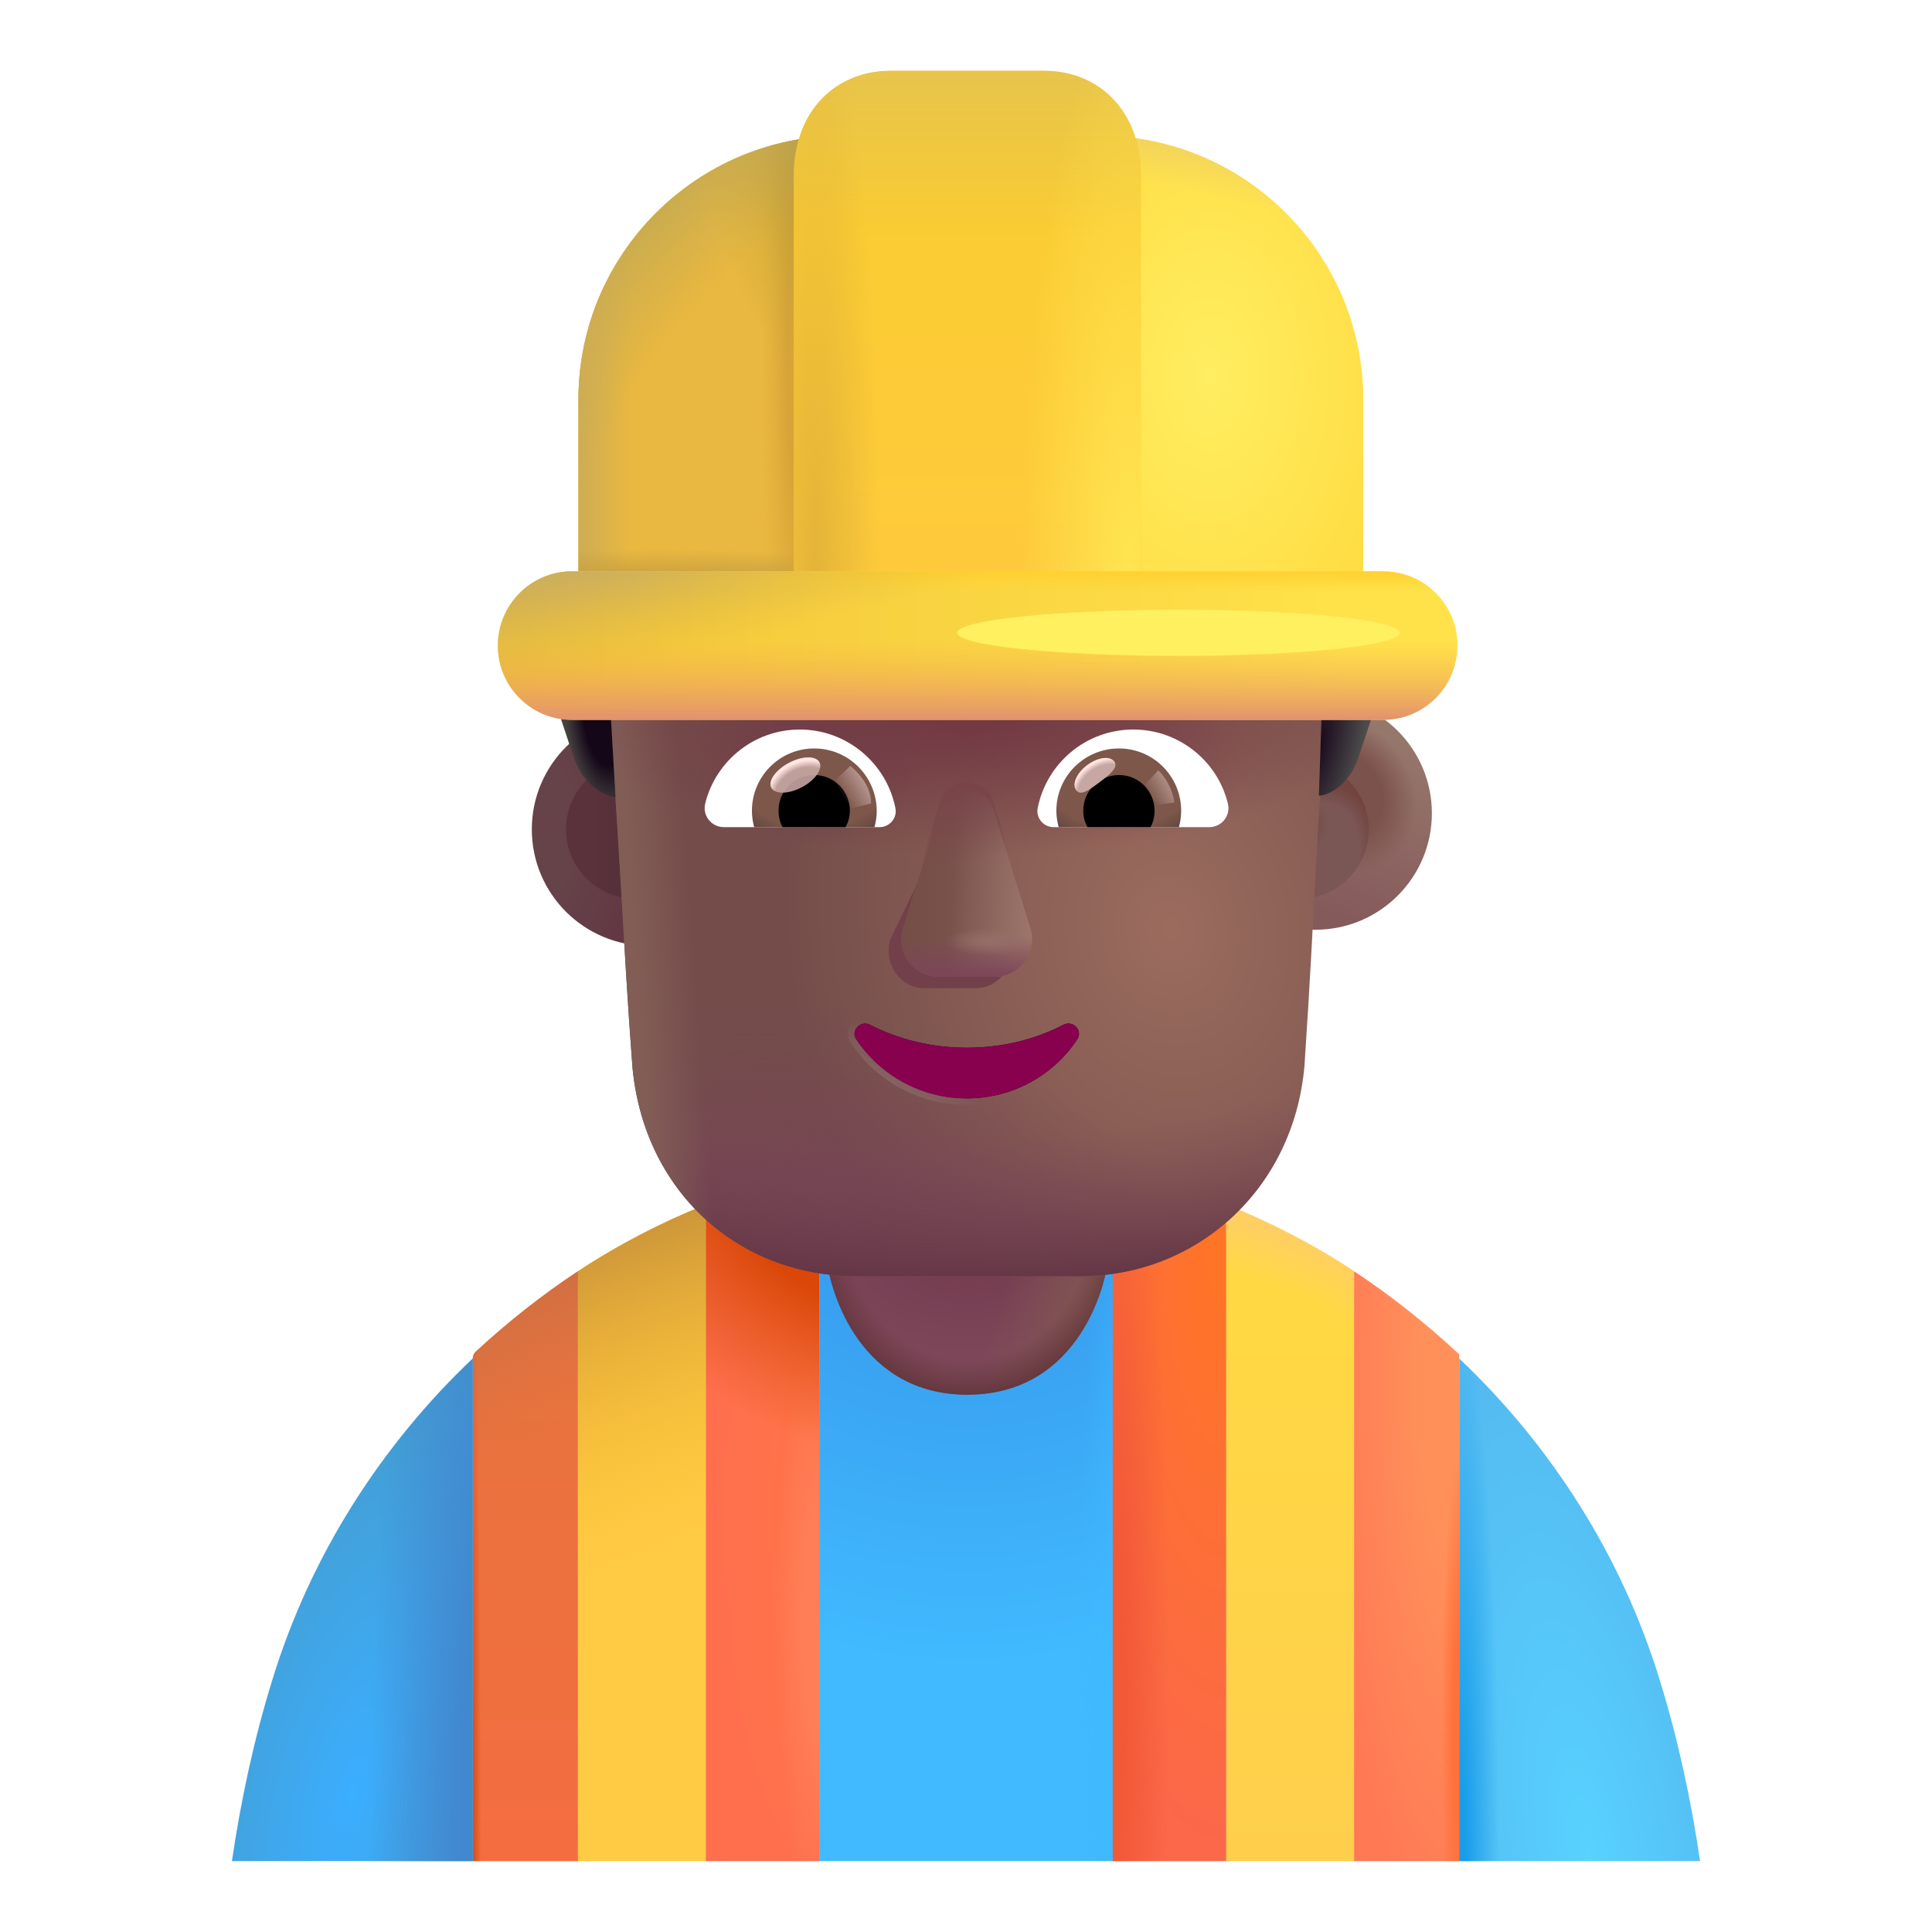 <svg viewBox="1 1 30 30" xmlns="http://www.w3.org/2000/svg">
<path d="M16.021 19.289C15.241 19.289 14.471 19.369 13.721 19.519V29.899H18.301V19.519C17.561 19.369 16.801 19.289 16.021 19.289Z" fill="url(#paint0_radial_4002_2953)"/>
<path d="M16.021 19.289C15.241 19.289 14.471 19.369 13.721 19.519V29.899H18.301V19.519C17.561 19.369 16.801 19.289 16.021 19.289Z" fill="url(#paint1_radial_4002_2953)"/>
<path d="M13.721 19.167C13.113 19.302 12.525 19.477 11.958 19.705V29.899H13.721V19.167Z" fill="url(#paint2_radial_4002_2953)"/>
<path d="M13.721 19.167C13.113 19.302 12.525 19.477 11.958 19.705V29.899H13.721V19.167Z" fill="url(#paint3_radial_4002_2953)"/>
<path d="M13.721 19.167C13.113 19.302 12.525 19.477 11.958 19.705V29.899H13.721V19.167Z" fill="url(#paint4_radial_4002_2953)"/>
<path d="M18.279 19.167C18.887 19.302 19.474 19.477 20.042 19.705V29.899H18.279V19.167Z" fill="url(#paint5_radial_4002_2953)"/>
<path d="M18.279 19.167C18.887 19.302 19.474 19.477 20.042 19.705V29.899H18.279V19.167Z" fill="url(#paint6_radial_4002_2953)"/>
<path d="M8.389 21.987C8.358 22.015 8.341 22.055 8.341 22.096V29.899H9.975V20.739C9.415 21.11 8.883 21.529 8.389 21.987Z" fill="url(#paint7_linear_4002_2953)"/>
<path d="M8.389 21.987C8.358 22.015 8.341 22.055 8.341 22.096V29.899H9.975V20.739C9.415 21.11 8.883 21.529 8.389 21.987Z" fill="url(#paint8_radial_4002_2953)"/>
<path d="M8.389 21.987C8.358 22.015 8.341 22.055 8.341 22.096V29.899H9.975V20.739C9.415 21.11 8.883 21.529 8.389 21.987Z" fill="url(#paint9_radial_4002_2953)"/>
<path d="M23.659 22.031V29.899H22.025V20.739C22.603 21.122 23.151 21.556 23.659 22.031Z" fill="url(#paint10_radial_4002_2953)"/>
<path d="M23.659 22.031V29.899H22.025V20.739C22.603 21.122 23.151 21.556 23.659 22.031Z" fill="url(#paint11_radial_4002_2953)"/>
<path d="M9.975 20.739V29.899H11.958V19.705C11.26 19.985 10.603 20.326 9.975 20.739Z" fill="#FFCA44"/>
<path d="M9.975 20.739V29.899H11.958V19.705C11.26 19.985 10.603 20.326 9.975 20.739Z" fill="url(#paint12_radial_4002_2953)"/>
<path d="M22.025 20.739V29.899H20.042V19.705C20.74 19.985 21.397 20.326 22.025 20.739Z" fill="url(#paint13_linear_4002_2953)"/>
<path d="M22.025 20.739V29.899H20.042V19.705C20.74 19.985 21.397 20.326 22.025 20.739Z" fill="url(#paint14_radial_4002_2953)"/>
<path d="M4.601 29.899C4.741 28.953 4.941 28.018 5.22 27.113C5.82 25.139 6.932 23.431 8.341 22.095V29.899H4.601Z" fill="url(#paint15_radial_4002_2953)"/>
<path d="M4.601 29.899C4.741 28.953 4.941 28.018 5.22 27.113C5.82 25.139 6.932 23.431 8.341 22.095V29.899H4.601Z" fill="url(#paint16_radial_4002_2953)"/>
<path d="M27.399 29.899C27.259 28.953 27.059 28.018 26.78 27.113C26.18 25.139 25.068 23.431 23.659 22.095V29.899H27.399Z" fill="url(#paint17_radial_4002_2953)"/>
<path d="M27.399 29.899C27.259 28.953 27.059 28.018 26.78 27.113C26.18 25.139 25.068 23.431 23.659 22.095V29.899H27.399Z" fill="url(#paint18_radial_4002_2953)"/>
<path d="M13.81 20.376C13.87 21.136 14.395 22.657 16.021 22.657C17.647 22.657 18.172 21.136 18.232 20.376H13.81Z" fill="url(#paint19_radial_4002_2953)"/>
<path d="M13.81 20.376C13.87 21.136 14.395 22.657 16.021 22.657C17.647 22.657 18.172 21.136 18.232 20.376H13.81Z" fill="url(#paint20_radial_4002_2953)"/>
<path d="M13.81 20.376C13.87 21.136 14.395 22.657 16.021 22.657C17.647 22.657 18.172 21.136 18.232 20.376H13.81Z" fill="url(#paint21_radial_4002_2953)"/>
<g filter="url(#filter0_i_4002_2953)">
<circle cx="10.867" cy="13.878" r="1.809" fill="url(#paint22_radial_4002_2953)"/>
</g>
<g filter="url(#filter1_f_4002_2953)">
<circle cx="10.867" cy="13.878" r="1.078" fill="url(#paint23_linear_4002_2953)"/>
</g>
<g filter="url(#filter2_i_4002_2953)">
<circle cx="21.175" cy="13.878" r="1.809" fill="url(#paint24_linear_4002_2953)"/>
<circle cx="21.175" cy="13.878" r="1.809" fill="url(#paint25_radial_4002_2953)"/>
</g>
<g filter="url(#filter3_f_4002_2953)">
<circle cx="21.175" cy="13.878" r="1.078" fill="#7A5654"/>
<circle cx="21.175" cy="13.878" r="1.078" fill="url(#paint26_radial_4002_2953)"/>
<circle cx="21.175" cy="13.878" r="1.078" fill="url(#paint27_radial_4002_2953)"/>
</g>
<path d="M10.423 11.655C10.423 11.367 10.539 11.02 10.772 10.847L10.946 10.673C11.237 10.442 11.353 10.095 11.353 9.749V8.824C11.353 8.535 11.527 8.304 11.818 8.246C12.515 8.073 13.968 7.784 16.06 7.784C18.152 7.784 19.605 8.073 20.303 8.246C20.535 8.304 20.768 8.535 20.768 8.824V9.749C20.768 10.095 20.942 10.442 21.174 10.673C21.718 11.054 21.685 11.264 21.639 11.713C21.435 13.748 21.437 14.847 21.255 17.562C21.081 19.479 19.574 20.816 17.776 20.816H14.298C12.443 20.816 10.994 19.479 10.82 17.562C10.669 15.594 10.603 13.62 10.423 11.655Z" fill="url(#paint28_radial_4002_2953)"/>
<path d="M10.423 11.655C10.423 11.367 10.539 11.02 10.772 10.847L10.946 10.673C11.237 10.442 11.353 10.095 11.353 9.749V8.824C11.353 8.535 11.527 8.304 11.818 8.246C12.515 8.073 13.968 7.784 16.06 7.784C18.152 7.784 19.605 8.073 20.303 8.246C20.535 8.304 20.768 8.535 20.768 8.824V9.749C20.768 10.095 20.942 10.442 21.174 10.673C21.718 11.054 21.685 11.264 21.639 11.713C21.435 13.748 21.437 14.847 21.255 17.562C21.081 19.479 19.574 20.816 17.776 20.816H14.298C12.443 20.816 10.994 19.479 10.82 17.562C10.669 15.594 10.603 13.62 10.423 11.655Z" fill="url(#paint29_radial_4002_2953)"/>
<path d="M10.423 11.655C10.423 11.367 10.539 11.02 10.772 10.847L10.946 10.673C11.237 10.442 11.353 10.095 11.353 9.749V8.824C11.353 8.535 11.527 8.304 11.818 8.246C12.515 8.073 13.968 7.784 16.06 7.784C18.152 7.784 19.605 8.073 20.303 8.246C20.535 8.304 20.768 8.535 20.768 8.824V9.749C20.768 10.095 20.942 10.442 21.174 10.673C21.718 11.054 21.685 11.264 21.639 11.713C21.435 13.748 21.437 14.847 21.255 17.562C21.081 19.479 19.574 20.816 17.776 20.816H14.298C12.443 20.816 10.994 19.479 10.82 17.562C10.669 15.594 10.603 13.62 10.423 11.655Z" fill="url(#paint30_radial_4002_2953)"/>
<path d="M10.423 11.655C10.423 11.367 10.539 11.02 10.772 10.847L10.946 10.673C11.237 10.442 11.353 10.095 11.353 9.749V8.824C11.353 8.535 11.527 8.304 11.818 8.246C12.515 8.073 13.968 7.784 16.06 7.784C18.152 7.784 19.605 8.073 20.303 8.246C20.535 8.304 20.768 8.535 20.768 8.824V9.749C20.768 10.095 20.942 10.442 21.174 10.673C21.718 11.054 21.685 11.264 21.639 11.713C21.435 13.748 21.437 14.847 21.255 17.562C21.081 19.479 19.574 20.816 17.776 20.816H14.298C12.443 20.816 10.994 19.479 10.82 17.562C10.669 15.594 10.603 13.62 10.423 11.655Z" fill="url(#paint31_radial_4002_2953)"/>
<path d="M10.423 11.655C10.423 11.367 10.539 11.02 10.772 10.847L10.946 10.673C11.237 10.442 11.353 10.095 11.353 9.749V8.824C11.353 8.535 11.527 8.304 11.818 8.246C12.515 8.073 13.968 7.784 16.06 7.784C18.152 7.784 19.605 8.073 20.303 8.246C20.535 8.304 20.768 8.535 20.768 8.824V9.749C20.768 10.095 20.942 10.442 21.174 10.673C21.718 11.054 21.685 11.264 21.639 11.713C21.435 13.748 21.437 14.847 21.255 17.562C21.081 19.479 19.574 20.816 17.776 20.816H14.298C12.443 20.816 10.994 19.479 10.82 17.562C10.669 15.594 10.603 13.62 10.423 11.655Z" fill="url(#paint32_radial_4002_2953)"/>
<path d="M10.423 11.655C10.423 11.367 10.539 11.02 10.772 10.847L10.946 10.673C11.237 10.442 11.353 10.095 11.353 9.749V8.824C11.353 8.535 11.527 8.304 11.818 8.246C12.515 8.073 13.968 7.784 16.06 7.784C18.152 7.784 19.605 8.073 20.303 8.246C20.535 8.304 20.768 8.535 20.768 8.824V9.749C20.768 10.095 20.942 10.442 21.174 10.673C21.718 11.054 21.685 11.264 21.639 11.713C21.435 13.748 21.437 14.847 21.255 17.562C21.081 19.479 19.574 20.816 17.776 20.816H14.298C12.443 20.816 10.994 19.479 10.82 17.562C10.669 15.594 10.603 13.62 10.423 11.655Z" fill="url(#paint33_linear_4002_2953)"/>
<path d="M10.423 11.655C10.423 11.367 10.539 11.02 10.772 10.847L10.946 10.673C11.237 10.442 11.353 10.095 11.353 9.749V8.824C11.353 8.535 11.527 8.304 11.818 8.246C12.515 8.073 13.968 7.784 16.06 7.784C18.152 7.784 19.605 8.073 20.303 8.246C20.535 8.304 20.768 8.535 20.768 8.824V9.749C20.768 10.095 20.942 10.442 21.174 10.673C21.718 11.054 21.685 11.264 21.639 11.713C21.435 13.748 21.437 14.847 21.255 17.562C21.081 19.479 19.574 20.816 17.776 20.816H14.298C12.443 20.816 10.994 19.479 10.82 17.562C10.669 15.594 10.603 13.62 10.423 11.655Z" fill="url(#paint34_radial_4002_2953)"/>
<g filter="url(#filter4_f_4002_2953)">
<path d="M15.713 13.745L14.825 15.587C14.714 15.965 14.979 16.344 15.353 16.344H16.152C16.527 16.344 16.791 15.96 16.681 15.587L16.141 13.745C16.025 13.337 15.835 13.337 15.713 13.745Z" fill="#71404A"/>
</g>
<g filter="url(#filter5_f_4002_2953)">
<path d="M15.597 13.569L15.022 15.41C14.904 15.789 15.186 16.168 15.586 16.168H16.437C16.837 16.168 17.119 15.783 17.001 15.41L16.426 13.569C16.302 13.161 15.727 13.161 15.597 13.569Z" fill="#7C544F"/>
<path d="M15.597 13.569L15.022 15.41C14.904 15.789 15.186 16.168 15.586 16.168H16.437C16.837 16.168 17.119 15.783 17.001 15.41L16.426 13.569C16.302 13.161 15.727 13.161 15.597 13.569Z" fill="url(#paint35_linear_4002_2953)"/>
<path d="M15.597 13.569L15.022 15.41C14.904 15.789 15.186 16.168 15.586 16.168H16.437C16.837 16.168 17.119 15.783 17.001 15.41L16.426 13.569C16.302 13.161 15.727 13.161 15.597 13.569Z" fill="url(#paint36_linear_4002_2953)"/>
<path d="M15.597 13.569L15.022 15.41C14.904 15.789 15.186 16.168 15.586 16.168H16.437C16.837 16.168 17.119 15.783 17.001 15.41L16.426 13.569C16.302 13.161 15.727 13.161 15.597 13.569Z" fill="url(#paint37_linear_4002_2953)"/>
<path d="M15.597 13.569L15.022 15.41C14.904 15.789 15.186 16.168 15.586 16.168H16.437C16.837 16.168 17.119 15.783 17.001 15.41L16.426 13.569C16.302 13.161 15.727 13.161 15.597 13.569Z" fill="url(#paint38_radial_4002_2953)"/>
</g>
<g filter="url(#filter6_f_4002_2953)">
<path d="M15.597 13.452L15.022 15.293C14.904 15.672 15.186 16.051 15.586 16.051H16.437C16.837 16.051 17.119 15.666 17.001 15.293L16.426 13.452C16.302 13.044 15.727 13.044 15.597 13.452Z" fill="url(#paint39_linear_4002_2953)"/>
</g>
<g filter="url(#filter7_f_4002_2953)">
<path d="M16.012 17.269C15.462 17.269 14.945 17.139 14.511 16.913C14.362 16.837 14.203 17.005 14.296 17.139C14.659 17.689 15.291 18.056 16.012 18.056C16.732 18.056 17.364 17.689 17.727 17.139C17.82 16.999 17.661 16.837 17.512 16.913C17.078 17.139 16.567 17.269 16.012 17.269Z" stroke="url(#paint40_linear_4002_2953)" stroke-width="0.2"/>
</g>
<path d="M16.012 17.269C15.462 17.269 14.945 17.139 14.511 16.913C14.362 16.837 14.203 17.005 14.296 17.139C14.659 17.689 15.291 18.056 16.012 18.056C16.732 18.056 17.364 17.689 17.727 17.139C17.82 16.999 17.661 16.837 17.512 16.913C17.078 17.139 16.567 17.269 16.012 17.269Z" fill="#88014F"/>
<path d="M18.599 12.328C19.306 12.328 19.904 12.816 20.066 13.475C20.115 13.664 19.97 13.844 19.776 13.844H17.36C17.206 13.844 17.083 13.703 17.113 13.549C17.25 12.855 17.86 12.328 18.599 12.328Z" fill="white"/>
<path d="M18.375 12.622C18.911 12.622 19.341 13.057 19.341 13.589C19.341 13.677 19.328 13.765 19.306 13.844H17.439C17.417 13.76 17.403 13.677 17.403 13.589C17.403 13.057 17.838 12.622 18.375 12.622Z" fill="url(#paint41_radial_4002_2953)"/>
<path d="M17.821 13.589C17.821 13.281 18.067 13.035 18.375 13.035C18.682 13.035 18.928 13.281 18.928 13.589C18.928 13.681 18.906 13.769 18.867 13.844H17.887C17.843 13.769 17.821 13.681 17.821 13.589Z" fill="black"/>
<g filter="url(#filter8_f_4002_2953)">
<path d="M18.303 12.826C18.372 12.918 18.228 13.031 18.065 13.153C17.901 13.276 17.78 13.362 17.711 13.27C17.642 13.178 17.719 13.004 17.882 12.881C18.046 12.759 18.235 12.734 18.303 12.826Z" fill="#C7A7A3"/>
<path d="M18.303 12.826C18.372 12.918 18.228 13.031 18.065 13.153C17.901 13.276 17.78 13.362 17.711 13.27C17.642 13.178 17.719 13.004 17.882 12.881C18.046 12.759 18.235 12.734 18.303 12.826Z" fill="url(#paint42_radial_4002_2953)"/>
</g>
<g filter="url(#filter9_f_4002_2953)">
<path d="M19.236 13.461C19.2 13.211 19.054 13.023 18.985 12.96L18.704 13.269L18.831 13.516L19.236 13.461Z" fill="url(#paint43_linear_4002_2953)"/>
</g>
<path d="M13.419 12.328C12.711 12.328 12.114 12.816 11.951 13.475C11.903 13.664 12.048 13.844 12.241 13.844H14.658C14.812 13.844 14.935 13.703 14.904 13.55C14.768 12.855 14.153 12.328 13.419 12.328Z" fill="white"/>
<path d="M13.643 12.622C13.107 12.622 12.676 13.057 12.676 13.589C12.676 13.677 12.689 13.764 12.711 13.844H14.579C14.601 13.76 14.614 13.677 14.614 13.589C14.61 13.057 14.179 12.622 13.643 12.622Z" fill="url(#paint44_radial_4002_2953)"/>
<path d="M14.197 13.589C14.197 13.281 13.951 13.035 13.643 13.035C13.335 13.035 13.089 13.281 13.089 13.589C13.089 13.681 13.111 13.769 13.151 13.844H14.131C14.17 13.769 14.197 13.681 14.197 13.589Z" fill="black"/>
<g filter="url(#filter10_f_4002_2953)">
<path d="M14.526 13.476C14.526 13.163 14.272 12.955 14.204 12.892L13.891 13.194L14.083 13.585L14.526 13.476Z" fill="url(#paint45_linear_4002_2953)"/>
</g>
<g filter="url(#filter11_f_4002_2953)">
<ellipse cx="13.351" cy="13.035" rx="0.422" ry="0.214" transform="rotate(-27.914 13.351 13.035)" fill="#C7A7A3" fill-opacity="0.9"/>
<ellipse cx="13.351" cy="13.035" rx="0.422" ry="0.214" transform="rotate(-27.914 13.351 13.035)" fill="url(#paint46_radial_4002_2953)"/>
</g>
<path d="M10.558 13.38L10.48 12.048L9.636 11.93C9.662 12.015 9.753 12.298 9.906 12.755C10.059 13.211 10.416 13.37 10.558 13.38Z" fill="url(#paint47_radial_4002_2953)"/>
<path d="M21.48 13.356L21.523 12.048L22.367 11.93C22.341 12.015 22.25 12.298 22.097 12.755C21.944 13.211 21.622 13.346 21.48 13.356Z" fill="url(#paint48_radial_4002_2953)"/>
<path d="M9.982 7.208C9.982 4.944 11.818 3.108 14.082 3.108H18.07C20.334 3.108 22.169 4.944 22.169 7.208V9.889H9.982V7.208Z" fill="url(#paint49_radial_4002_2953)"/>
<path d="M9.982 7.208C9.982 4.944 11.818 3.108 14.082 3.108H18.07C20.334 3.108 22.169 4.944 22.169 7.208V9.889H9.982V7.208Z" fill="url(#paint50_radial_4002_2953)"/>
<path d="M9.982 7.208C9.982 4.944 11.818 3.108 14.082 3.108H18.07C20.334 3.108 22.169 4.944 22.169 7.208V9.889H9.982V7.208Z" fill="url(#paint51_radial_4002_2953)"/>
<path d="M9.982 7.208C9.982 4.944 11.818 3.108 14.082 3.108H18.07C20.334 3.108 22.169 4.944 22.169 7.208V9.889H9.982V7.208Z" fill="url(#paint52_radial_4002_2953)"/>
<path d="M9.982 7.208C9.982 4.944 11.818 3.108 14.082 3.108H18.07C20.334 3.108 22.169 4.944 22.169 7.208V9.889H9.982V7.208Z" fill="url(#paint53_radial_4002_2953)"/>
<path d="M9.982 7.208C9.982 4.944 11.818 3.108 14.082 3.108H18.07C20.334 3.108 22.169 4.944 22.169 7.208V9.889H9.982V7.208Z" fill="url(#paint54_radial_4002_2953)"/>
<path d="M9.982 7.208C9.982 4.944 11.818 3.108 14.082 3.108H18.07C20.334 3.108 22.169 4.944 22.169 7.208V9.889H9.982V7.208Z" fill="url(#paint55_linear_4002_2953)"/>
<path d="M9.982 7.208C9.982 4.944 11.818 3.108 14.082 3.108H18.07C20.334 3.108 22.169 4.944 22.169 7.208V9.889H9.982V7.208Z" fill="url(#paint56_radial_4002_2953)"/>
<g filter="url(#filter12_ii_4002_2953)">
<path d="M14.826 2.1H17.216C18.045 2.1 18.716 2.703 18.716 3.733V10.528H13.326V3.733C13.326 2.703 13.997 2.1 14.826 2.1Z" fill="url(#paint57_linear_4002_2953)"/>
<path d="M14.826 2.1H17.216C18.045 2.1 18.716 2.703 18.716 3.733V10.528H13.326V3.733C13.326 2.703 13.997 2.1 14.826 2.1Z" fill="url(#paint58_linear_4002_2953)"/>
<path d="M14.826 2.1H17.216C18.045 2.1 18.716 2.703 18.716 3.733V10.528H13.326V3.733C13.326 2.703 13.997 2.1 14.826 2.1Z" fill="url(#paint59_radial_4002_2953)"/>
<path d="M14.826 2.1H17.216C18.045 2.1 18.716 2.703 18.716 3.733V10.528H13.326V3.733C13.326 2.703 13.997 2.1 14.826 2.1Z" fill="url(#paint60_radial_4002_2953)"/>
</g>
<path d="M22.477 9.872H9.883C9.242 9.872 8.73 10.393 8.73 11.025C8.73 11.667 9.251 12.178 9.883 12.178H22.477C23.119 12.178 23.63 11.658 23.63 11.025C23.639 10.393 23.119 9.872 22.477 9.872Z" fill="url(#paint61_linear_4002_2953)"/>
<path d="M22.477 9.872H9.883C9.242 9.872 8.73 10.393 8.73 11.025C8.73 11.667 9.251 12.178 9.883 12.178H22.477C23.119 12.178 23.63 11.658 23.63 11.025C23.639 10.393 23.119 9.872 22.477 9.872Z" fill="url(#paint62_linear_4002_2953)"/>
<path d="M22.477 9.872H9.883C9.242 9.872 8.73 10.393 8.73 11.025C8.73 11.667 9.251 12.178 9.883 12.178H22.477C23.119 12.178 23.63 11.658 23.63 11.025C23.639 10.393 23.119 9.872 22.477 9.872Z" fill="url(#paint63_linear_4002_2953)"/>
<path d="M22.477 9.872H9.883C9.242 9.872 8.73 10.393 8.73 11.025C8.73 11.667 9.251 12.178 9.883 12.178H22.477C23.119 12.178 23.63 11.658 23.63 11.025C23.639 10.393 23.119 9.872 22.477 9.872Z" fill="url(#paint64_radial_4002_2953)"/>
<g filter="url(#filter13_f_4002_2953)">
<ellipse cx="19.299" cy="10.826" rx="3.435" ry="0.358" fill="#FFF060"/>
</g>
<defs>
<filter id="filter0_i_4002_2953" x="9.059" y="12.069" width="3.818" height="3.618" filterUnits="userSpaceOnUse" color-interpolation-filters="sRGB">
<feFlood flood-opacity="0" result="BackgroundImageFix"/>
<feBlend mode="normal" in="SourceGraphic" in2="BackgroundImageFix" result="shape"/>
<feColorMatrix in="SourceAlpha" type="matrix" values="0 0 0 0 0 0 0 0 0 0 0 0 0 0 0 0 0 0 127 0" result="hardAlpha"/>
<feOffset dx="0.2"/>
<feGaussianBlur stdDeviation="0.15"/>
<feComposite in2="hardAlpha" operator="arithmetic" k2="-1" k3="1"/>
<feColorMatrix type="matrix" values="0 0 0 0 0.518 0 0 0 0 0.384 0 0 0 0 0.349 0 0 0 1 0"/>
<feBlend mode="normal" in2="shape" result="effect1_innerShadow_4002_2953"/>
</filter>
<filter id="filter1_f_4002_2953" x="9.289" y="12.3" width="3.156" height="3.156" filterUnits="userSpaceOnUse" color-interpolation-filters="sRGB">
<feFlood flood-opacity="0" result="BackgroundImageFix"/>
<feBlend mode="normal" in="SourceGraphic" in2="BackgroundImageFix" result="shape"/>
<feGaussianBlur stdDeviation="0.25" result="effect1_foregroundBlur_4002_2953"/>
</filter>
<filter id="filter2_i_4002_2953" x="19.366" y="11.819" width="3.868" height="3.868" filterUnits="userSpaceOnUse" color-interpolation-filters="sRGB">
<feFlood flood-opacity="0" result="BackgroundImageFix"/>
<feBlend mode="normal" in="SourceGraphic" in2="BackgroundImageFix" result="shape"/>
<feColorMatrix in="SourceAlpha" type="matrix" values="0 0 0 0 0 0 0 0 0 0 0 0 0 0 0 0 0 0 127 0" result="hardAlpha"/>
<feOffset dx="0.25" dy="-0.25"/>
<feGaussianBlur stdDeviation="0.25"/>
<feComposite in2="hardAlpha" operator="arithmetic" k2="-1" k3="1"/>
<feColorMatrix type="matrix" values="0 0 0 0 0.482 0 0 0 0 0.278 0 0 0 0 0.373 0 0 0 1 0"/>
<feBlend mode="normal" in2="shape" result="effect1_innerShadow_4002_2953"/>
</filter>
<filter id="filter3_f_4002_2953" x="19.597" y="12.3" width="3.156" height="3.156" filterUnits="userSpaceOnUse" color-interpolation-filters="sRGB">
<feFlood flood-opacity="0" result="BackgroundImageFix"/>
<feBlend mode="normal" in="SourceGraphic" in2="BackgroundImageFix" result="shape"/>
<feGaussianBlur stdDeviation="0.25" result="effect1_foregroundBlur_4002_2953"/>
</filter>
<filter id="filter4_f_4002_2953" x="14.049" y="12.689" width="3.407" height="4.405" filterUnits="userSpaceOnUse" color-interpolation-filters="sRGB">
<feFlood flood-opacity="0" result="BackgroundImageFix"/>
<feBlend mode="normal" in="SourceGraphic" in2="BackgroundImageFix" result="shape"/>
<feGaussianBlur stdDeviation="0.375" result="effect1_foregroundBlur_4002_2953"/>
</filter>
<filter id="filter5_f_4002_2953" x="14.745" y="13.013" width="2.533" height="3.405" filterUnits="userSpaceOnUse" color-interpolation-filters="sRGB">
<feFlood flood-opacity="0" result="BackgroundImageFix"/>
<feBlend mode="normal" in="SourceGraphic" in2="BackgroundImageFix" result="shape"/>
<feGaussianBlur stdDeviation="0.125" result="effect1_foregroundBlur_4002_2953"/>
</filter>
<filter id="filter6_f_4002_2953" x="14.745" y="12.896" width="2.533" height="3.405" filterUnits="userSpaceOnUse" color-interpolation-filters="sRGB">
<feFlood flood-opacity="0" result="BackgroundImageFix"/>
<feBlend mode="normal" in="SourceGraphic" in2="BackgroundImageFix" result="shape"/>
<feGaussianBlur stdDeviation="0.125" result="effect1_foregroundBlur_4002_2953"/>
</filter>
<filter id="filter7_f_4002_2953" x="14.069" y="16.694" width="3.886" height="1.562" filterUnits="userSpaceOnUse" color-interpolation-filters="sRGB">
<feFlood flood-opacity="0" result="BackgroundImageFix"/>
<feBlend mode="normal" in="SourceGraphic" in2="BackgroundImageFix" result="shape"/>
<feGaussianBlur stdDeviation="0.05" result="effect1_foregroundBlur_4002_2953"/>
</filter>
<filter id="filter8_f_4002_2953" x="17.585" y="12.671" width="0.836" height="0.738" filterUnits="userSpaceOnUse" color-interpolation-filters="sRGB">
<feFlood flood-opacity="0" result="BackgroundImageFix"/>
<feBlend mode="normal" in="SourceGraphic" in2="BackgroundImageFix" result="shape"/>
<feGaussianBlur stdDeviation="0.05" result="effect1_foregroundBlur_4002_2953"/>
</filter>
<filter id="filter9_f_4002_2953" x="18.504" y="12.76" width="0.932" height="0.956" filterUnits="userSpaceOnUse" color-interpolation-filters="sRGB">
<feFlood flood-opacity="0" result="BackgroundImageFix"/>
<feBlend mode="normal" in="SourceGraphic" in2="BackgroundImageFix" result="shape"/>
<feGaussianBlur stdDeviation="0.1" result="effect1_foregroundBlur_4002_2953"/>
</filter>
<filter id="filter10_f_4002_2953" x="13.691" y="12.692" width="1.035" height="1.093" filterUnits="userSpaceOnUse" color-interpolation-filters="sRGB">
<feFlood flood-opacity="0" result="BackgroundImageFix"/>
<feBlend mode="normal" in="SourceGraphic" in2="BackgroundImageFix" result="shape"/>
<feGaussianBlur stdDeviation="0.1" result="effect1_foregroundBlur_4002_2953"/>
</filter>
<filter id="filter11_f_4002_2953" x="12.865" y="12.662" width="0.972" height="0.747" filterUnits="userSpaceOnUse" color-interpolation-filters="sRGB">
<feFlood flood-opacity="0" result="BackgroundImageFix"/>
<feBlend mode="normal" in="SourceGraphic" in2="BackgroundImageFix" result="shape"/>
<feGaussianBlur stdDeviation="0.05" result="effect1_foregroundBlur_4002_2953"/>
</filter>
<filter id="filter12_ii_4002_2953" x="13.126" y="2.1" width="5.791" height="8.428" filterUnits="userSpaceOnUse" color-interpolation-filters="sRGB">
<feFlood flood-opacity="0" result="BackgroundImageFix"/>
<feBlend mode="normal" in="SourceGraphic" in2="BackgroundImageFix" result="shape"/>
<feColorMatrix in="SourceAlpha" type="matrix" values="0 0 0 0 0 0 0 0 0 0 0 0 0 0 0 0 0 0 127 0" result="hardAlpha"/>
<feOffset dx="0.2"/>
<feGaussianBlur stdDeviation="0.3"/>
<feComposite in2="hardAlpha" operator="arithmetic" k2="-1" k3="1"/>
<feColorMatrix type="matrix" values="0 0 0 0 0.769 0 0 0 0 0.659 0 0 0 0 0.322 0 0 0 1 0"/>
<feBlend mode="normal" in2="shape" result="effect1_innerShadow_4002_2953"/>
<feColorMatrix in="SourceAlpha" type="matrix" values="0 0 0 0 0 0 0 0 0 0 0 0 0 0 0 0 0 0 127 0" result="hardAlpha"/>
<feOffset dx="-0.2"/>
<feGaussianBlur stdDeviation="0.3"/>
<feComposite in2="hardAlpha" operator="arithmetic" k2="-1" k3="1"/>
<feColorMatrix type="matrix" values="0 0 0 0 1 0 0 0 0 0.925 0 0 0 0 0.373 0 0 0 1 0"/>
<feBlend mode="normal" in2="effect1_innerShadow_4002_2953" result="effect2_innerShadow_4002_2953"/>
</filter>
<filter id="filter13_f_4002_2953" x="15.115" y="9.718" width="8.369" height="2.215" filterUnits="userSpaceOnUse" color-interpolation-filters="sRGB">
<feFlood flood-opacity="0" result="BackgroundImageFix"/>
<feBlend mode="normal" in="SourceGraphic" in2="BackgroundImageFix" result="shape"/>
<feGaussianBlur stdDeviation="0.375" result="effect1_foregroundBlur_4002_2953"/>
</filter>
<radialGradient id="paint0_radial_4002_2953" cx="0" cy="0" r="1" gradientUnits="userSpaceOnUse" gradientTransform="translate(16.011 16.61) rotate(90) scale(10.25 8.822)">
<stop stop-color="#3086E2"/>
<stop offset="1" stop-color="#41BAFF"/>
</radialGradient>
<radialGradient id="paint1_radial_4002_2953" cx="0" cy="0" r="1" gradientUnits="userSpaceOnUse" gradientTransform="translate(18.677 26.142) rotate(180) scale(0.905 8.831)">
<stop stop-color="#3FB7FF"/>
<stop offset="1" stop-color="#3FB7FF" stop-opacity="0"/>
</radialGradient>
<radialGradient id="paint2_radial_4002_2953" cx="0" cy="0" r="1" gradientUnits="userSpaceOnUse" gradientTransform="translate(13.721 24.533) rotate(90) scale(5.914 1.617)">
<stop stop-color="#FF7446"/>
<stop offset="1" stop-color="#FF6F4E"/>
</radialGradient>
<radialGradient id="paint3_radial_4002_2953" cx="0" cy="0" r="1" gradientUnits="userSpaceOnUse" gradientTransform="translate(13.721 26.201) rotate(90) scale(4.558 0.701)">
<stop offset="0.35" stop-color="#FF7E58"/>
<stop offset="1" stop-color="#FF7E58" stop-opacity="0"/>
</radialGradient>
<radialGradient id="paint4_radial_4002_2953" cx="0" cy="0" r="1" gradientUnits="userSpaceOnUse" gradientTransform="translate(14.208 20.006) rotate(116.713) scale(3.38 5.522)">
<stop offset="0.343" stop-color="#DA4708"/>
<stop offset="1" stop-color="#DC5314" stop-opacity="0"/>
</radialGradient>
<radialGradient id="paint5_radial_4002_2953" cx="0" cy="0" r="1" gradientUnits="userSpaceOnUse" gradientTransform="translate(20.042 20.235) rotate(90) scale(9.438 2.834)">
<stop stop-color="#FF7523"/>
<stop offset="1" stop-color="#FB684A"/>
</radialGradient>
<radialGradient id="paint6_radial_4002_2953" cx="0" cy="0" r="1" gradientUnits="userSpaceOnUse" gradientTransform="translate(18.279 27.354) scale(0.882 11.047)">
<stop offset="0.214" stop-color="#F25937"/>
<stop offset="1" stop-color="#F25937" stop-opacity="0"/>
</radialGradient>
<linearGradient id="paint7_linear_4002_2953" x1="9.158" y1="21.169" x2="9.158" y2="29.899" gradientUnits="userSpaceOnUse">
<stop stop-color="#E6743E"/>
<stop offset="1" stop-color="#F46D40"/>
</linearGradient>
<radialGradient id="paint8_radial_4002_2953" cx="0" cy="0" r="1" gradientUnits="userSpaceOnUse" gradientTransform="translate(12.416 28.854) rotate(-112.642) scale(9.162 10.452)">
<stop offset="0.684" stop-color="#E07241" stop-opacity="0"/>
<stop offset="0.951" stop-color="#CC6E42"/>
</radialGradient>
<radialGradient id="paint9_radial_4002_2953" cx="0" cy="0" r="1" gradientUnits="userSpaceOnUse" gradientTransform="translate(8.341 29.899) scale(0.131 9.007)">
<stop offset="0.245" stop-color="#DE521D"/>
<stop offset="1" stop-color="#DE521D" stop-opacity="0"/>
</radialGradient>
<radialGradient id="paint10_radial_4002_2953" cx="0" cy="0" r="1" gradientUnits="userSpaceOnUse" gradientTransform="translate(23.659 22.513) rotate(90) scale(8.783 2.01)">
<stop offset="0.309" stop-color="#FF905A"/>
<stop offset="1" stop-color="#FF7955"/>
</radialGradient>
<radialGradient id="paint11_radial_4002_2953" cx="0" cy="0" r="1" gradientUnits="userSpaceOnUse" gradientTransform="translate(23.659 27.907) rotate(90) scale(4.375 0.279)">
<stop offset="0.325" stop-color="#FE713A"/>
<stop offset="1" stop-color="#FE713A" stop-opacity="0"/>
</radialGradient>
<radialGradient id="paint12_radial_4002_2953" cx="0" cy="0" r="1" gradientUnits="userSpaceOnUse" gradientTransform="translate(14.588 30.793) rotate(-108.091) scale(11.665 18.669)">
<stop offset="0.566" stop-color="#FDBF28" stop-opacity="0"/>
<stop offset="0.971" stop-color="#CD963A"/>
</radialGradient>
<linearGradient id="paint13_linear_4002_2953" x1="21.034" y1="19.705" x2="21.034" y2="29.899" gradientUnits="userSpaceOnUse">
<stop stop-color="#FFDA42"/>
<stop offset="1" stop-color="#FFCF4C"/>
</linearGradient>
<radialGradient id="paint14_radial_4002_2953" cx="0" cy="0" r="1" gradientUnits="userSpaceOnUse" gradientTransform="translate(19.24 25.329) rotate(-71.03) scale(5.518 8.523)">
<stop offset="0.834" stop-color="#FFCE64" stop-opacity="0"/>
<stop offset="0.998" stop-color="#FFCE64"/>
</radialGradient>
<radialGradient id="paint15_radial_4002_2953" cx="0" cy="0" r="1" gradientUnits="userSpaceOnUse" gradientTransform="translate(6.471 28.86) rotate(-75.655) scale(7.548 3.04)">
<stop stop-color="#3BAEFF"/>
<stop offset="1" stop-color="#469BC8"/>
</radialGradient>
<radialGradient id="paint16_radial_4002_2953" cx="0" cy="0" r="1" gradientUnits="userSpaceOnUse" gradientTransform="translate(9.022 29.673) rotate(180) scale(2.281 15.373)">
<stop offset="0.385" stop-color="#4188D0"/>
<stop offset="1" stop-color="#4188D0" stop-opacity="0"/>
</radialGradient>
<radialGradient id="paint17_radial_4002_2953" cx="0" cy="0" r="1" gradientUnits="userSpaceOnUse" gradientTransform="translate(25.677 29.899) rotate(-99.81) scale(8.253 2.517)">
<stop stop-color="#58D2FF"/>
<stop offset="1" stop-color="#54B9F0"/>
</radialGradient>
<radialGradient id="paint18_radial_4002_2953" cx="0" cy="0" r="1" gradientUnits="userSpaceOnUse" gradientTransform="translate(23.659 29.899) rotate(-90) scale(8.324 0.625)">
<stop offset="0.154" stop-color="#199DEA"/>
<stop offset="1" stop-color="#199DEA" stop-opacity="0"/>
</radialGradient>
<radialGradient id="paint19_radial_4002_2953" cx="0" cy="0" r="1" gradientUnits="userSpaceOnUse" gradientTransform="translate(16.021 20.657) rotate(90) scale(2 3.968)">
<stop offset="0.133" stop-color="#773E52"/>
<stop offset="0.88" stop-color="#7F4A5C"/>
</radialGradient>
<radialGradient id="paint20_radial_4002_2953" cx="0" cy="0" r="1" gradientUnits="userSpaceOnUse" gradientTransform="translate(18.396 20.845) rotate(125.503) scale(3.013 1.495)">
<stop offset="0.239" stop-color="#815552"/>
<stop offset="1" stop-color="#815552" stop-opacity="0"/>
</radialGradient>
<radialGradient id="paint21_radial_4002_2953" cx="0" cy="0" r="1" gradientUnits="userSpaceOnUse" gradientTransform="translate(16.021 19.973) rotate(90) scale(3.125 2.803)">
<stop offset="0.685" stop-color="#5A2F31" stop-opacity="0"/>
<stop offset="0.94" stop-color="#5A2F31"/>
</radialGradient>
<radialGradient id="paint22_radial_4002_2953" cx="0" cy="0" r="1" gradientUnits="userSpaceOnUse" gradientTransform="translate(9.059 13.878) scale(1.901 3.327)">
<stop offset="0.351" stop-color="#664249"/>
<stop offset="1" stop-color="#613641"/>
</radialGradient>
<linearGradient id="paint23_linear_4002_2953" x1="10.867" y1="14.18" x2="10.174" y2="14.18" gradientUnits="userSpaceOnUse">
<stop stop-color="#553038"/>
<stop offset="1" stop-color="#59323C"/>
</linearGradient>
<linearGradient id="paint24_linear_4002_2953" x1="22.352" y1="12.695" x2="21.465" y2="15.443" gradientUnits="userSpaceOnUse">
<stop stop-color="#96776B"/>
<stop offset="1" stop-color="#855A5B"/>
</linearGradient>
<radialGradient id="paint25_radial_4002_2953" cx="0" cy="0" r="1" gradientUnits="userSpaceOnUse" gradientTransform="translate(21.578 13.591) rotate(-36.06) scale(1.108 1.265)">
<stop offset="0.543" stop-color="#7C524C"/>
<stop offset="1" stop-color="#7C524C" stop-opacity="0"/>
</radialGradient>
<radialGradient id="paint26_radial_4002_2953" cx="0" cy="0" r="1" gradientUnits="userSpaceOnUse" gradientTransform="translate(21.13 14.767) rotate(-61.468) scale(1.863 1.09)">
<stop offset="0.755" stop-color="#73443E" stop-opacity="0"/>
<stop offset="0.916" stop-color="#73443E"/>
</radialGradient>
<radialGradient id="paint27_radial_4002_2953" cx="0" cy="0" r="1" gradientUnits="userSpaceOnUse" gradientTransform="translate(21.175 13.878) rotate(44.708) scale(0.395 0.51)">
<stop stop-color="#6C443E"/>
<stop offset="1" stop-color="#6C443E" stop-opacity="0"/>
</radialGradient>
<radialGradient id="paint28_radial_4002_2953" cx="0" cy="0" r="1" gradientUnits="userSpaceOnUse" gradientTransform="translate(19.171 15.411) rotate(170.954) scale(6.36 7.983)">
<stop stop-color="#9B6C5E"/>
<stop offset="0.937" stop-color="#744D4A"/>
</radialGradient>
<radialGradient id="paint29_radial_4002_2953" cx="0" cy="0" r="1" gradientUnits="userSpaceOnUse" gradientTransform="translate(18.553 12.5) rotate(-90) scale(1.416 1.743)">
<stop stop-color="#855354"/>
<stop offset="1" stop-color="#855354" stop-opacity="0"/>
</radialGradient>
<radialGradient id="paint30_radial_4002_2953" cx="0" cy="0" r="1" gradientUnits="userSpaceOnUse" gradientTransform="translate(13.615 12.646) rotate(-90) scale(1.489 1.851)">
<stop stop-color="#6F414D"/>
<stop offset="1" stop-color="#6F414D" stop-opacity="0"/>
</radialGradient>
<radialGradient id="paint31_radial_4002_2953" cx="0" cy="0" r="1" gradientUnits="userSpaceOnUse" gradientTransform="translate(14.233 20.816) rotate(-70.009) scale(4.022 6.259)">
<stop stop-color="#764356"/>
<stop offset="1" stop-color="#764356" stop-opacity="0"/>
</radialGradient>
<radialGradient id="paint32_radial_4002_2953" cx="0" cy="0" r="1" gradientUnits="userSpaceOnUse" gradientTransform="translate(16.043 13.192) rotate(90) scale(7.781 14.247)">
<stop offset="0.703" stop-color="#7D4A5C" stop-opacity="0"/>
<stop offset="1" stop-color="#633544"/>
</radialGradient>
<linearGradient id="paint33_linear_4002_2953" x1="10.671" y1="15.192" x2="11.733" y2="15.114" gradientUnits="userSpaceOnUse">
<stop offset="0.143" stop-color="#825D56"/>
<stop offset="1" stop-color="#825D56" stop-opacity="0"/>
</linearGradient>
<radialGradient id="paint34_radial_4002_2953" cx="0" cy="0" r="1" gradientUnits="userSpaceOnUse" gradientTransform="translate(16.043 12.13) rotate(90) scale(2.17 6.216)">
<stop offset="0.099" stop-color="#733A44"/>
<stop offset="1" stop-color="#733A44" stop-opacity="0"/>
</radialGradient>
<linearGradient id="paint35_linear_4002_2953" x1="15.075" y1="15.014" x2="16.092" y2="15.014" gradientUnits="userSpaceOnUse">
<stop stop-color="#754E46"/>
<stop offset="1" stop-color="#754E46" stop-opacity="0"/>
</linearGradient>
<linearGradient id="paint36_linear_4002_2953" x1="17.028" y1="15.364" x2="15.765" y2="15.286" gradientUnits="userSpaceOnUse">
<stop stop-color="#9D766B"/>
<stop offset="1" stop-color="#9D766B" stop-opacity="0"/>
</linearGradient>
<linearGradient id="paint37_linear_4002_2953" x1="16.222" y1="16.168" x2="16.222" y2="15.547" gradientUnits="userSpaceOnUse">
<stop stop-color="#7C4559"/>
<stop offset="1" stop-color="#7C4559" stop-opacity="0"/>
</linearGradient>
<radialGradient id="paint38_radial_4002_2953" cx="0" cy="0" r="1" gradientUnits="userSpaceOnUse" gradientTransform="translate(16.366 15.619) rotate(90) scale(0.213 0.685)">
<stop stop-color="#976F6A"/>
<stop offset="1" stop-color="#976F6A" stop-opacity="0"/>
</radialGradient>
<linearGradient id="paint39_linear_4002_2953" x1="16.012" y1="13.146" x2="16.21" y2="14.349" gradientUnits="userSpaceOnUse">
<stop stop-color="#784449"/>
<stop offset="1" stop-color="#784449" stop-opacity="0"/>
</linearGradient>
<linearGradient id="paint40_linear_4002_2953" x1="14.888" y1="17.917" x2="15.359" y2="17.172" gradientUnits="userSpaceOnUse">
<stop stop-color="#876564"/>
<stop offset="0.663" stop-color="#876564" stop-opacity="0"/>
</linearGradient>
<radialGradient id="paint41_radial_4002_2953" cx="0" cy="0" r="1" gradientUnits="userSpaceOnUse" gradientTransform="translate(18.372 13.139) rotate(90) scale(0.879 1.398)">
<stop offset="0.802" stop-color="#7D574A"/>
<stop offset="1" stop-color="#694B43"/>
<stop offset="1" stop-color="#804D49"/>
<stop offset="1" stop-color="#664944"/>
</radialGradient>
<radialGradient id="paint42_radial_4002_2953" cx="0" cy="0" r="1" gradientUnits="userSpaceOnUse" gradientTransform="translate(18.125 13.23) rotate(-127.812) scale(0.41 0.564)">
<stop offset="0.766" stop-color="#FFE6E2" stop-opacity="0"/>
<stop offset="0.966" stop-color="#FFE6E2"/>
</radialGradient>
<linearGradient id="paint43_linear_4002_2953" x1="19.215" y1="13.197" x2="18.875" y2="13.406" gradientUnits="userSpaceOnUse">
<stop stop-color="#B4948D"/>
<stop offset="1" stop-color="#B4948D" stop-opacity="0"/>
</linearGradient>
<radialGradient id="paint44_radial_4002_2953" cx="0" cy="0" r="1" gradientUnits="userSpaceOnUse" gradientTransform="translate(13.645 13.139) rotate(90) scale(0.879 1.398)">
<stop offset="0.802" stop-color="#7D574A"/>
<stop offset="1" stop-color="#694B43"/>
<stop offset="1" stop-color="#804D49"/>
<stop offset="1" stop-color="#664944"/>
</radialGradient>
<linearGradient id="paint45_linear_4002_2953" x1="14.451" y1="13.197" x2="14.111" y2="13.407" gradientUnits="userSpaceOnUse">
<stop stop-color="#B4948D"/>
<stop offset="1" stop-color="#B4948D" stop-opacity="0"/>
</linearGradient>
<radialGradient id="paint46_radial_4002_2953" cx="0" cy="0" r="1" gradientUnits="userSpaceOnUse" gradientTransform="translate(13.335 13.377) rotate(-90.897) scale(0.535 0.643)">
<stop offset="0.766" stop-color="#FFE6E2" stop-opacity="0"/>
<stop offset="0.966" stop-color="#FFE6E2"/>
</radialGradient>
<radialGradient id="paint47_radial_4002_2953" cx="0" cy="0" r="1" gradientUnits="userSpaceOnUse" gradientTransform="translate(10.379 12.14) rotate(83.54) scale(1.448 0.605)">
<stop offset="0.515" stop-color="#130718"/>
<stop offset="1" stop-color="#474241"/>
</radialGradient>
<radialGradient id="paint48_radial_4002_2953" cx="0" cy="0" r="1" gradientUnits="userSpaceOnUse" gradientTransform="translate(21.48 12.575) rotate(13.213) scale(0.703 2.38)">
<stop stop-color="#190A1C"/>
<stop offset="0.933" stop-color="#4D4B4C"/>
</radialGradient>
<radialGradient id="paint49_radial_4002_2953" cx="0" cy="0" r="1" gradientUnits="userSpaceOnUse" gradientTransform="translate(19.794 6.827) rotate(90) scale(4.562 2.881)">
<stop stop-color="#FFEE61"/>
<stop offset="1" stop-color="#FFDD44"/>
</radialGradient>
<radialGradient id="paint50_radial_4002_2953" cx="0" cy="0" r="1" gradientUnits="userSpaceOnUse" gradientTransform="translate(12.044 9.889) rotate(-90) scale(16 5.798)">
<stop offset="0.301" stop-color="#E9B840"/>
<stop offset="1" stop-color="#E9B840" stop-opacity="0"/>
</radialGradient>
<radialGradient id="paint51_radial_4002_2953" cx="0" cy="0" r="1" gradientUnits="userSpaceOnUse" gradientTransform="translate(17.451 10.327) rotate(-80.901) scale(8.102 15.463)">
<stop offset="0.814" stop-color="#EECD67" stop-opacity="0"/>
<stop offset="0.946" stop-color="#EECD67"/>
</radialGradient>
<radialGradient id="paint52_radial_4002_2953" cx="0" cy="0" r="1" gradientUnits="userSpaceOnUse" gradientTransform="translate(13.388 6.499) rotate(90) scale(6.875 0.59)">
<stop offset="0.305" stop-color="#D7A439"/>
<stop offset="1" stop-color="#E1B037" stop-opacity="0"/>
</radialGradient>
<radialGradient id="paint53_radial_4002_2953" cx="0" cy="0" r="1" gradientUnits="userSpaceOnUse" gradientTransform="translate(13.513 2.733) rotate(84.92) scale(4.235 1.692)">
<stop offset="0.103" stop-color="#B59741"/>
<stop offset="1" stop-color="#CBA731" stop-opacity="0"/>
</radialGradient>
<radialGradient id="paint54_radial_4002_2953" cx="0" cy="0" r="1" gradientUnits="userSpaceOnUse" gradientTransform="translate(16.951 9.733) rotate(-129.472) scale(8.259 10.152)">
<stop offset="0.781" stop-color="#C3A852" stop-opacity="0"/>
<stop offset="1" stop-color="#C3A852"/>
</radialGradient>
<linearGradient id="paint55_linear_4002_2953" x1="9.982" y1="9.264" x2="10.794" y2="9.264" gradientUnits="userSpaceOnUse">
<stop stop-color="#CDAC54"/>
<stop offset="1" stop-color="#CDAC54" stop-opacity="0"/>
</linearGradient>
<radialGradient id="paint56_radial_4002_2953" cx="0" cy="0" r="1" gradientUnits="userSpaceOnUse" gradientTransform="translate(11.169 10.124) rotate(-90) scale(0.594 5.797)">
<stop offset="0.263" stop-color="#C8A03F"/>
<stop offset="1" stop-color="#C8A03F" stop-opacity="0"/>
</radialGradient>
<linearGradient id="paint57_linear_4002_2953" x1="16.021" y1="2.1" x2="16.021" y2="10.528" gradientUnits="userSpaceOnUse">
<stop stop-color="#F9CD2E"/>
<stop offset="1" stop-color="#FFCA3D"/>
</linearGradient>
<linearGradient id="paint58_linear_4002_2953" x1="16.021" y1="2.1" x2="16.021" y2="4.702" gradientUnits="userSpaceOnUse">
<stop stop-color="#E7C44C"/>
<stop offset="1" stop-color="#E7C44C" stop-opacity="0"/>
</linearGradient>
<radialGradient id="paint59_radial_4002_2953" cx="0" cy="0" r="1" gradientUnits="userSpaceOnUse" gradientTransform="translate(13.669 9.889) rotate(-90) scale(9.062 1)">
<stop stop-color="#E3B438"/>
<stop offset="1" stop-color="#E3B438" stop-opacity="0"/>
</radialGradient>
<radialGradient id="paint60_radial_4002_2953" cx="0" cy="0" r="1" gradientUnits="userSpaceOnUse" gradientTransform="translate(18.544 9.952) rotate(-90) scale(8.781 1.688)">
<stop stop-color="#FFE550"/>
<stop offset="1" stop-color="#FFE550" stop-opacity="0"/>
</radialGradient>
<linearGradient id="paint61_linear_4002_2953" x1="21.997" y1="11.273" x2="5.369" y2="11.273" gradientUnits="userSpaceOnUse">
<stop stop-color="#FFE24A"/>
<stop offset="1" stop-color="#F0BC33"/>
</linearGradient>
<linearGradient id="paint62_linear_4002_2953" x1="15.798" y1="9.872" x2="15.798" y2="10.185" gradientUnits="userSpaceOnUse">
<stop offset="0.027" stop-color="#FFD131"/>
<stop offset="1" stop-color="#FFD131" stop-opacity="0"/>
</linearGradient>
<linearGradient id="paint63_linear_4002_2953" x1="16.716" y1="12.178" x2="16.716" y2="10.925" gradientUnits="userSpaceOnUse">
<stop stop-color="#E1926F"/>
<stop offset="1" stop-color="#F9B14D" stop-opacity="0"/>
</linearGradient>
<radialGradient id="paint64_radial_4002_2953" cx="0" cy="0" r="1" gradientUnits="userSpaceOnUse" gradientTransform="translate(11.908 8.965) rotate(75.753) scale(2.126 12.711)">
<stop offset="0.173" stop-color="#C4A966"/>
<stop offset="1" stop-color="#DFB83E" stop-opacity="0"/>
</radialGradient>
</defs>
</svg>
